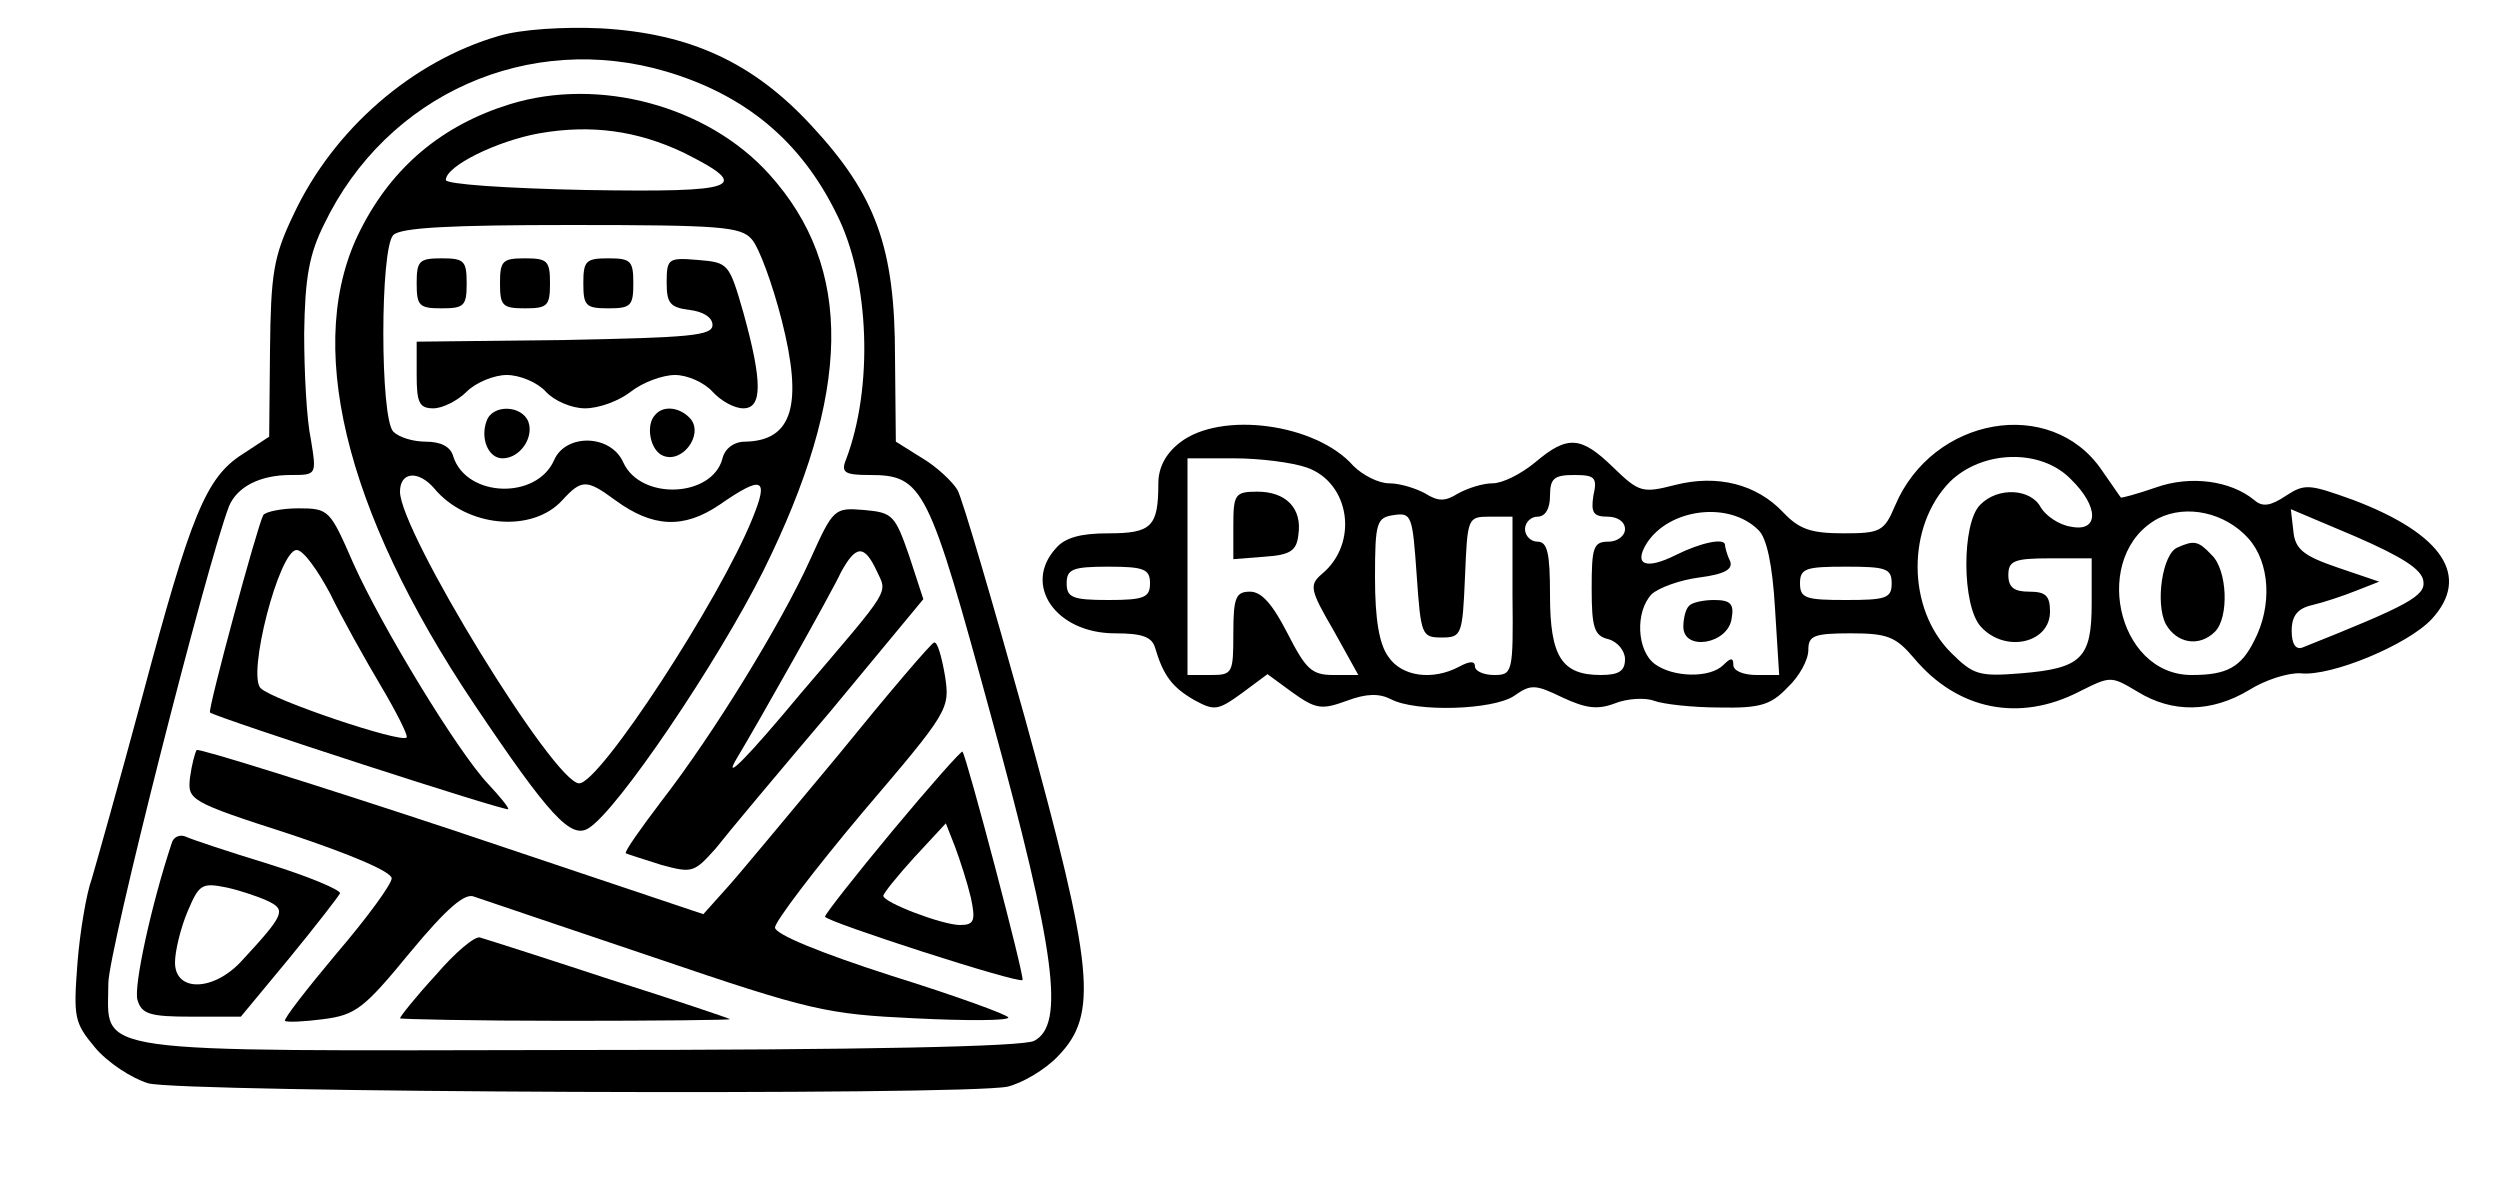 <?xml version="1.0" standalone="no"?>
<!DOCTYPE svg PUBLIC "-//W3C//DTD SVG 20010904//EN"
 "http://www.w3.org/TR/2001/REC-SVG-20010904/DTD/svg10.dtd">
<svg version="1.0" xmlns="http://www.w3.org/2000/svg"
 width="300pt" height="144pt" viewBox="0 0 300 144"
 preserveAspectRatio="xMidYMid meet">
<g transform="translate(0,144) scale(0.1,-0.1)"
fill="#000000" stroke="none">
<path d="M599 1397 c-104 -30 -199 -112 -247 -215 -24 -50 -27 -71 -28 -162
l-1 -104 -32 -21 c-44 -28 -62 -73 -120 -290 -28 -104 -56 -203 -61 -220 -6
-16 -14 -62 -17 -100 -5 -66 -4 -72 21 -102 15 -18 44 -37 64 -43 40 -11 977
-15 1031 -4 17 4 45 20 61 37 48 50 43 104 -40 405 -39 140 -75 263 -81 274
-6 10 -25 28 -42 38 l-32 20 -1 102 c0 131 -23 194 -100 277 -70 76 -146 111
-253 117 -44 2 -95 -1 -122 -9z m201 -43 c94 -28 161 -83 204 -171 40 -79 44
-209 11 -295 -6 -15 -1 -18 28 -18 65 0 71 -13 147 -292 77 -281 88 -368 51
-387 -12 -7 -208 -11 -546 -11 -600 -1 -565 -6 -565 80 0 38 118 503 145 573
10 23 37 37 74 37 31 0 31 0 24 43 -5 23 -8 80 -8 127 1 67 6 95 24 131 75
156 246 232 411 183z"/>
<path d="M612 1315 c-81 -25 -141 -75 -179 -150 -69 -134 -21 -336 136 -570
90 -134 116 -162 137 -149 34 20 155 199 210 309 106 214 109 363 7 476 -74
82 -204 117 -311 84z m208 -58 c84 -42 68 -48 -117 -45 -97 2 -168 7 -168 12
0 17 62 47 112 56 63 11 118 3 173 -23z m82 -104 c9 -10 25 -54 36 -97 26
-102 13 -145 -44 -146 -13 0 -24 -8 -27 -20 -12 -47 -98 -51 -119 -5 -15 34
-69 35 -83 3 -21 -48 -105 -45 -121 4 -3 12 -15 18 -33 18 -15 0 -32 5 -39 12
-16 16 -16 220 0 236 9 9 70 12 213 12 180 0 204 -2 217 -17z m-381 -299 c39
-47 118 -54 154 -14 23 25 29 25 63 0 45 -33 82 -35 125 -6 52 36 60 33 40
-16 -39 -97 -183 -318 -208 -318 -30 0 -215 302 -215 350 0 24 22 26 41 4z"/>
<path d="M500 1100 c0 -27 3 -30 30 -30 27 0 30 3 30 30 0 27 -3 30 -30 30
-27 0 -30 -3 -30 -30z"/>
<path d="M600 1100 c0 -27 3 -30 30 -30 27 0 30 3 30 30 0 27 -3 30 -30 30
-27 0 -30 -3 -30 -30z"/>
<path d="M700 1100 c0 -27 3 -30 30 -30 27 0 30 3 30 30 0 27 -3 30 -30 30
-27 0 -30 -3 -30 -30z"/>
<path d="M800 1101 c0 -25 4 -30 28 -33 16 -2 27 -9 27 -18 0 -13 -28 -15
-177 -18 l-178 -2 0 -40 c0 -33 3 -40 20 -40 11 0 29 9 40 20 11 11 33 20 48
20 16 0 37 -9 47 -20 10 -11 31 -20 47 -20 17 0 41 9 55 20 14 11 38 20 53 20
15 0 35 -9 45 -20 10 -11 26 -20 37 -20 23 0 23 32 0 115 -17 59 -18 60 -54
63 -36 3 -38 2 -38 -27z"/>
<path d="M584 935 c-8 -21 2 -45 19 -45 21 0 38 25 31 44 -8 20 -43 21 -50 1z"/>
<path d="M787 943 c-13 -12 -7 -44 9 -50 23 -9 48 25 33 44 -12 14 -32 17 -42
6z"/>
<path d="M316 822 c-7 -12 -67 -234 -64 -237 10 -7 358 -120 358 -116 0 3 -11
16 -24 30 -37 39 -129 191 -162 265 -28 64 -29 66 -66 66 -20 0 -39 -4 -42 -8z
m80 -94 c14 -29 42 -79 61 -111 19 -32 33 -60 31 -62 -7 -7 -161 45 -175 59
-17 15 22 166 43 166 8 0 25 -24 40 -52z"/>
<path d="M972 768 c-35 -77 -116 -209 -178 -289 -25 -33 -45 -61 -43 -63 2 -1
21 -7 43 -14 37 -10 39 -9 65 20 14 18 76 92 138 165 l111 134 -17 52 c-17 49
-20 52 -54 55 -36 3 -37 2 -65 -60z m80 -13 c13 -28 19 -18 -91 -147 -64 -77
-93 -106 -78 -80 30 50 116 203 126 225 18 33 28 34 43 2z"/>
<path d="M1006 534 c-61 -73 -122 -147 -136 -162 l-26 -29 -301 101 c-166 55
-304 98 -307 96 -2 -3 -6 -18 -8 -33 -3 -27 -1 -29 120 -68 72 -24 122 -45
122 -53 0 -7 -30 -48 -66 -90 -36 -43 -64 -79 -62 -81 2 -2 23 -1 46 2 39 5
49 13 104 80 44 53 66 72 77 67 9 -3 106 -36 216 -73 188 -64 207 -68 313 -73
61 -3 112 -3 112 1 0 3 -63 26 -140 50 -87 28 -140 50 -140 58 0 7 47 69 105
138 104 122 105 124 99 164 -4 23 -9 41 -13 40 -3 0 -55 -61 -115 -135z"/>
<path d="M1071 443 c-44 -53 -81 -100 -81 -103 1 -6 233 -81 237 -76 3 3 -67
268 -72 274 -1 2 -39 -41 -84 -95z m94 -80 c6 -28 4 -33 -13 -33 -21 0 -92 27
-92 35 0 3 17 24 37 46 l38 41 11 -28 c6 -16 15 -44 19 -61z"/>
<path d="M206 428 c-24 -72 -46 -172 -41 -188 5 -17 15 -20 65 -20 l59 0 58
70 c32 39 59 74 61 78 1 4 -37 20 -85 35 -49 15 -94 30 -100 33 -7 3 -15 0
-17 -8z m117 -70 c20 -10 18 -16 -32 -70 -34 -38 -81 -39 -81 -3 0 14 7 42 15
61 14 33 17 35 47 29 18 -4 41 -12 51 -17z"/>
<path d="M523 270 c-24 -26 -43 -50 -43 -52 0 -1 90 -3 199 -3 110 0 198 1
197 2 -1 1 -66 23 -145 48 -79 26 -148 48 -155 50 -6 2 -30 -18 -53 -45z"/>
<path d="M1416 909 c-17 -13 -26 -30 -26 -49 0 -52 -8 -60 -60 -60 -33 0 -52
-5 -63 -18 -40 -44 0 -102 71 -102 32 0 44 -4 48 -17 10 -34 21 -48 47 -63 24
-13 28 -13 57 8 l31 23 30 -22 c28 -20 35 -21 65 -10 24 9 39 9 53 2 30 -16
123 -13 148 4 20 14 25 14 58 -2 28 -13 42 -15 63 -7 15 6 37 7 47 3 11 -4 46
-8 78 -8 49 -1 62 3 82 24 14 13 25 33 25 45 0 17 6 20 51 20 44 0 54 -4 76
-30 52 -62 126 -77 198 -40 38 19 38 19 70 0 42 -26 89 -25 134 2 19 12 47 21
62 20 36 -4 128 34 157 65 47 51 14 102 -94 143 -53 19 -58 20 -81 5 -18 -12
-28 -14 -38 -5 -28 23 -76 30 -118 15 -23 -8 -42 -13 -42 -12 -1 1 -11 16 -23
33 -61 89 -203 64 -248 -43 -13 -31 -18 -33 -62 -33 -39 0 -53 5 -72 25 -32
34 -79 46 -130 33 -39 -10 -43 -9 -74 21 -39 38 -55 39 -94 6 -17 -14 -39 -25
-51 -25 -12 0 -30 -6 -41 -12 -16 -10 -24 -10 -40 0 -11 6 -30 12 -43 12 -13
0 -32 10 -43 21 -45 51 -159 66 -208 28z m152 -30 c52 -18 63 -91 18 -128 -15
-13 -14 -19 14 -67 l30 -54 -30 0 c-26 0 -33 7 -55 50 -18 35 -31 50 -45 50
-17 0 -20 -7 -20 -50 0 -48 -1 -50 -27 -50 l-28 0 0 130 0 130 56 0 c31 0 70
-5 87 -11z m917 -14 c34 -33 34 -64 0 -57 -14 2 -30 13 -36 23 -12 23 -52 25
-73 3 -22 -22 -22 -121 1 -146 29 -32 83 -20 83 18 0 19 -5 24 -25 24 -18 0
-25 5 -25 20 0 17 7 20 50 20 l50 0 0 -54 c0 -66 -12 -78 -85 -84 -50 -4 -57
-2 -84 25 -53 53 -53 152 -1 205 39 38 109 40 145 3z m-573 -20 c-3 -20 0 -25
17 -25 12 0 21 -6 21 -15 0 -8 -9 -15 -20 -15 -18 0 -20 -7 -20 -56 0 -47 3
-57 20 -61 11 -3 20 -14 20 -24 0 -14 -7 -19 -29 -19 -47 0 -61 22 -61 96 0
50 -3 64 -15 64 -8 0 -15 7 -15 15 0 8 7 15 15 15 9 0 15 9 15 25 0 21 5 25
29 25 25 0 28 -3 23 -25z m-182 -170 c24 0 25 3 28 73 3 71 3 72 30 72 l27 0
0 -95 c1 -92 0 -95 -22 -95 -13 0 -23 5 -23 10 0 7 -6 7 -19 0 -32 -17 -69
-12 -85 12 -11 15 -16 45 -16 95 0 67 2 72 23 75 21 3 22 -1 27 -72 5 -72 6
-75 30 -75z m380 129 c10 -9 17 -42 20 -94 l5 -80 -27 0 c-16 0 -28 5 -28 12
0 9 -3 9 -12 0 -16 -16 -60 -15 -82 1 -22 16 -24 63 -4 84 9 8 34 17 57 20 31
4 41 10 37 20 -4 8 -6 17 -6 19 0 9 -29 3 -59 -12 -36 -18 -51 -12 -35 14 27
42 99 51 134 16z m588 -10 c26 -29 29 -81 7 -123 -16 -32 -33 -41 -75 -41 -91
0 -121 145 -40 188 34 17 80 7 108 -24z m210 -51 c3 -18 -17 -29 -145 -80 -8
-3 -13 4 -13 20 0 18 7 27 25 31 13 3 37 11 52 17 l28 11 -50 17 c-41 14 -51
22 -53 44 l-3 26 78 -33 c55 -24 79 -39 81 -53z m-1528 -3 c0 -17 -7 -20 -50
-20 -43 0 -50 3 -50 20 0 17 7 20 50 20 43 0 50 -3 50 -20z m890 0 c0 -18 -7
-20 -55 -20 -48 0 -55 2 -55 20 0 18 7 20 55 20 48 0 55 -2 55 -20z"/>
<path d="M1480 809 l0 -40 38 3 c30 2 38 7 40 26 5 32 -15 52 -49 52 -27 0
-29 -3 -29 -41z"/>
<path d="M2027 713 c-4 -3 -7 -15 -7 -25 0 -30 54 -21 58 10 3 17 -1 22 -21
22 -13 0 -27 -3 -30 -7z"/>
<path d="M2613 783 c-18 -7 -27 -67 -14 -92 13 -23 40 -28 59 -9 17 17 15 74
-4 92 -16 17 -21 18 -41 9z"/>
</g>
</svg>
